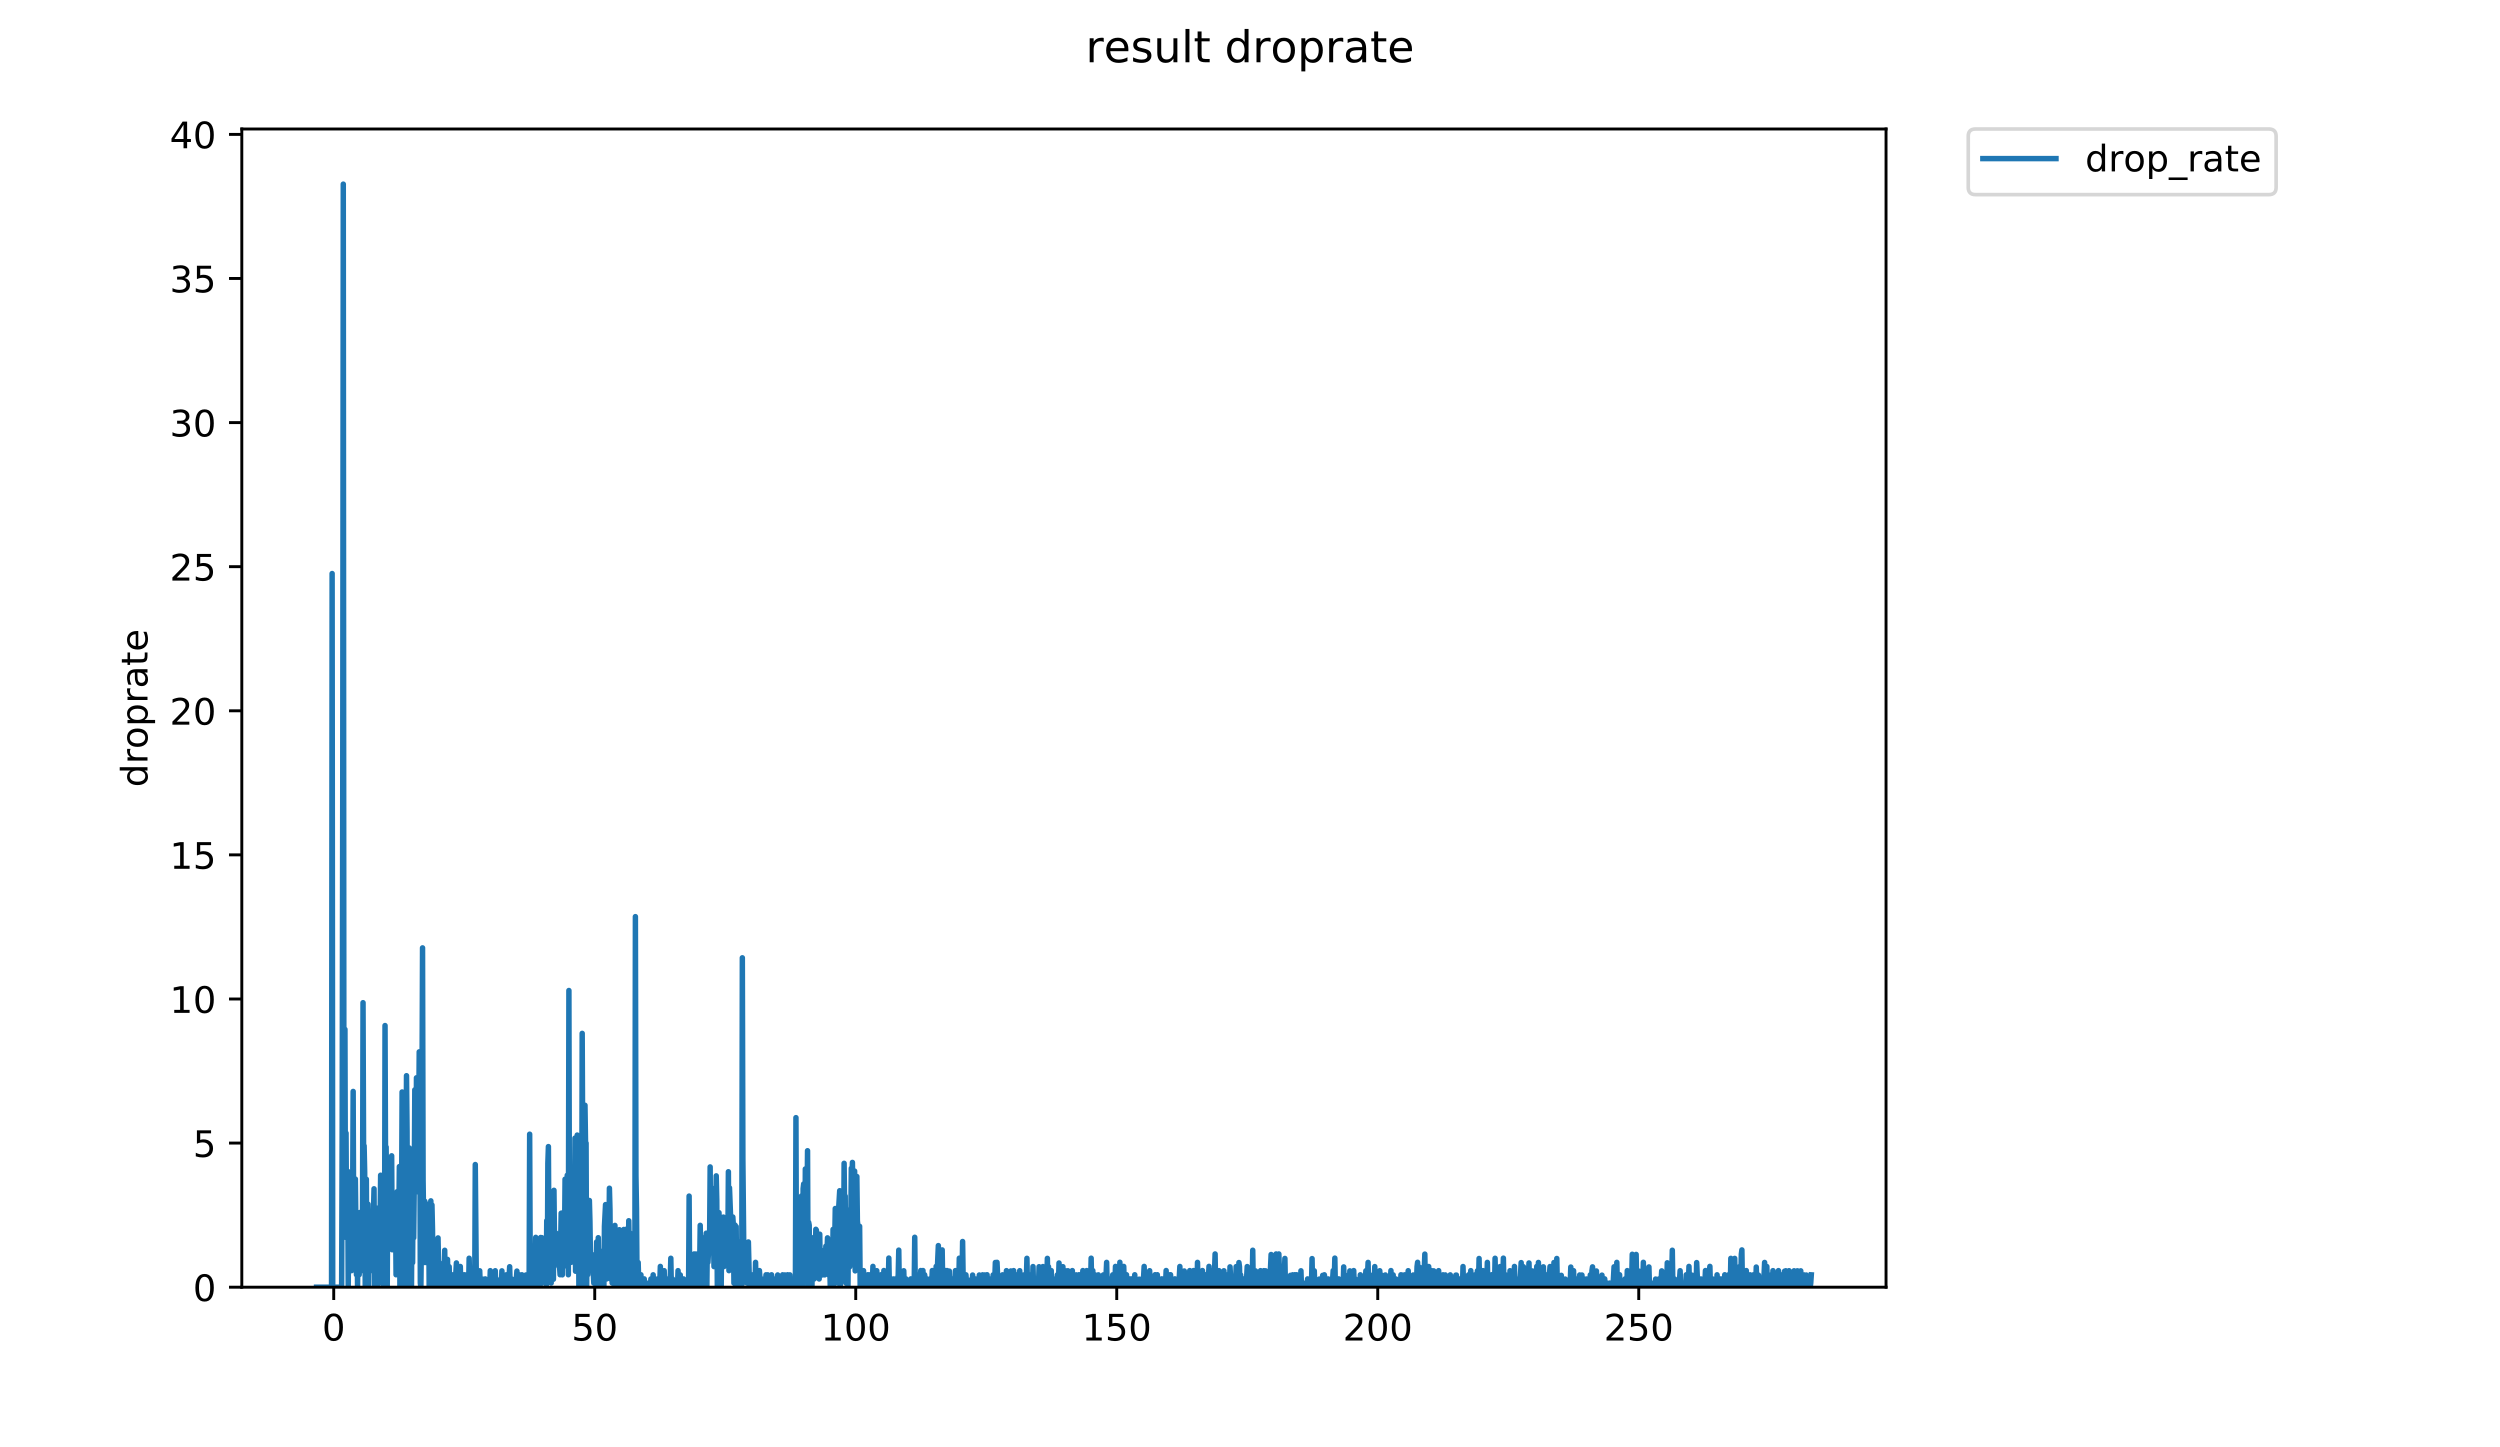 <?xml version="1.0" encoding="utf-8" standalone="no"?>
<!DOCTYPE svg PUBLIC "-//W3C//DTD SVG 1.1//EN"
  "http://www.w3.org/Graphics/SVG/1.1/DTD/svg11.dtd">
<!-- Created with matplotlib (https://matplotlib.org/) -->
<svg height="396pt" version="1.1" viewBox="0 0 684 396" width="684pt" xmlns="http://www.w3.org/2000/svg" xmlns:xlink="http://www.w3.org/1999/xlink">
 <defs>
  <style type="text/css">
*{stroke-linecap:butt;stroke-linejoin:round;}
  </style>
 </defs>
 <g id="figure_1">
  <g id="patch_1">
   <path d="M 0 396 
L 684 396 
L 684 0 
L 0 0 
z
" style="fill:#ffffff;"/>
  </g>
  <g id="axes_1">
   <g id="patch_2">
    <path d="M 66.159 352.174 
L 516.019 352.174 
L 516.019 35.293 
L 66.159 35.293 
z
" style="fill:#ffffff;"/>
   </g>
   <g id="matplotlib.axis_1">
    <g id="xtick_1">
     <g id="line2d_1">
      <defs>
       <path d="M 0 0 
L 0 3.5 
" id="mb863a43121" style="stroke:#000000;stroke-width:0.8;"/>
      </defs>
      <g>
       <use style="stroke:#000000;stroke-width:0.8;" x="91.308" xlink:href="#mb863a43121" y="352.174"/>
      </g>
     </g>
     <g id="text_1">
      <!-- 0 -->
      <defs>
       <path d="M 31.781 66.406 
Q 24.172 66.406 20.328 58.906 
Q 16.5 51.422 16.5 36.375 
Q 16.5 21.391 20.328 13.891 
Q 24.172 6.391 31.781 6.391 
Q 39.453 6.391 43.281 13.891 
Q 47.125 21.391 47.125 36.375 
Q 47.125 51.422 43.281 58.906 
Q 39.453 66.406 31.781 66.406 
z
M 31.781 74.219 
Q 44.047 74.219 50.516 64.516 
Q 56.984 54.828 56.984 36.375 
Q 56.984 17.969 50.516 8.266 
Q 44.047 -1.422 31.781 -1.422 
Q 19.531 -1.422 13.062 8.266 
Q 6.594 17.969 6.594 36.375 
Q 6.594 54.828 13.062 64.516 
Q 19.531 74.219 31.781 74.219 
z
" id="DejaVuSans-48"/>
      </defs>
      <g transform="translate(88.127 366.773)scale(0.1 -0.1)">
       <use xlink:href="#DejaVuSans-48"/>
      </g>
     </g>
    </g>
    <g id="xtick_2">
     <g id="line2d_2">
      <g>
       <use style="stroke:#000000;stroke-width:0.8;" x="162.719" xlink:href="#mb863a43121" y="352.174"/>
      </g>
     </g>
     <g id="text_2">
      <!-- 50 -->
      <defs>
       <path d="M 10.797 72.906 
L 49.516 72.906 
L 49.516 64.594 
L 19.828 64.594 
L 19.828 46.734 
Q 21.969 47.469 24.109 47.828 
Q 26.266 48.188 28.422 48.188 
Q 40.625 48.188 47.75 41.5 
Q 54.891 34.812 54.891 23.391 
Q 54.891 11.625 47.562 5.094 
Q 40.234 -1.422 26.906 -1.422 
Q 22.312 -1.422 17.547 -0.641 
Q 12.797 0.141 7.719 1.703 
L 7.719 11.625 
Q 12.109 9.234 16.797 8.062 
Q 21.484 6.891 26.703 6.891 
Q 35.156 6.891 40.078 11.328 
Q 45.016 15.766 45.016 23.391 
Q 45.016 31 40.078 35.438 
Q 35.156 39.891 26.703 39.891 
Q 22.75 39.891 18.812 39.016 
Q 14.891 38.141 10.797 36.281 
z
" id="DejaVuSans-53"/>
      </defs>
      <g transform="translate(156.356 366.773)scale(0.1 -0.1)">
       <use xlink:href="#DejaVuSans-53"/>
       <use x="63.623" xlink:href="#DejaVuSans-48"/>
      </g>
     </g>
    </g>
    <g id="xtick_3">
     <g id="line2d_3">
      <g>
       <use style="stroke:#000000;stroke-width:0.8;" x="234.129" xlink:href="#mb863a43121" y="352.174"/>
      </g>
     </g>
     <g id="text_3">
      <!-- 100 -->
      <defs>
       <path d="M 12.406 8.297 
L 28.516 8.297 
L 28.516 63.922 
L 10.984 60.406 
L 10.984 69.391 
L 28.422 72.906 
L 38.281 72.906 
L 38.281 8.297 
L 54.391 8.297 
L 54.391 0 
L 12.406 0 
z
" id="DejaVuSans-49"/>
      </defs>
      <g transform="translate(224.586 366.773)scale(0.1 -0.1)">
       <use xlink:href="#DejaVuSans-49"/>
       <use x="63.623" xlink:href="#DejaVuSans-48"/>
       <use x="127.246" xlink:href="#DejaVuSans-48"/>
      </g>
     </g>
    </g>
    <g id="xtick_4">
     <g id="line2d_4">
      <g>
       <use style="stroke:#000000;stroke-width:0.8;" x="305.54" xlink:href="#mb863a43121" y="352.174"/>
      </g>
     </g>
     <g id="text_4">
      <!-- 150 -->
      <g transform="translate(295.996 366.773)scale(0.1 -0.1)">
       <use xlink:href="#DejaVuSans-49"/>
       <use x="63.623" xlink:href="#DejaVuSans-53"/>
       <use x="127.246" xlink:href="#DejaVuSans-48"/>
      </g>
     </g>
    </g>
    <g id="xtick_5">
     <g id="line2d_5">
      <g>
       <use style="stroke:#000000;stroke-width:0.8;" x="376.951" xlink:href="#mb863a43121" y="352.174"/>
      </g>
     </g>
     <g id="text_5">
      <!-- 200 -->
      <defs>
       <path d="M 19.188 8.297 
L 53.609 8.297 
L 53.609 0 
L 7.328 0 
L 7.328 8.297 
Q 12.938 14.109 22.625 23.891 
Q 32.328 33.688 34.812 36.531 
Q 39.547 41.844 41.422 45.531 
Q 43.312 49.219 43.312 52.781 
Q 43.312 58.594 39.234 62.25 
Q 35.156 65.922 28.609 65.922 
Q 23.969 65.922 18.812 64.312 
Q 13.672 62.703 7.812 59.422 
L 7.812 69.391 
Q 13.766 71.781 18.938 73 
Q 24.125 74.219 28.422 74.219 
Q 39.75 74.219 46.484 68.547 
Q 53.219 62.891 53.219 53.422 
Q 53.219 48.922 51.531 44.891 
Q 49.859 40.875 45.406 35.406 
Q 44.188 33.984 37.641 27.219 
Q 31.109 20.453 19.188 8.297 
z
" id="DejaVuSans-50"/>
      </defs>
      <g transform="translate(367.407 366.773)scale(0.1 -0.1)">
       <use xlink:href="#DejaVuSans-50"/>
       <use x="63.623" xlink:href="#DejaVuSans-48"/>
       <use x="127.246" xlink:href="#DejaVuSans-48"/>
      </g>
     </g>
    </g>
    <g id="xtick_6">
     <g id="line2d_6">
      <g>
       <use style="stroke:#000000;stroke-width:0.8;" x="448.361" xlink:href="#mb863a43121" y="352.174"/>
      </g>
     </g>
     <g id="text_6">
      <!-- 250 -->
      <g transform="translate(438.817 366.773)scale(0.1 -0.1)">
       <use xlink:href="#DejaVuSans-50"/>
       <use x="63.623" xlink:href="#DejaVuSans-53"/>
       <use x="127.246" xlink:href="#DejaVuSans-48"/>
      </g>
     </g>
    </g>
   </g>
   <g id="matplotlib.axis_2">
    <g id="ytick_1">
     <g id="line2d_7">
      <defs>
       <path d="M 0 0 
L -3.5 0 
" id="mb6c62e581d" style="stroke:#000000;stroke-width:0.8;"/>
      </defs>
      <g>
       <use style="stroke:#000000;stroke-width:0.8;" x="66.159" xlink:href="#mb6c62e581d" y="352.174"/>
      </g>
     </g>
     <g id="text_7">
      <!-- 0 -->
      <g transform="translate(52.796 355.973)scale(0.1 -0.1)">
       <use xlink:href="#DejaVuSans-48"/>
      </g>
     </g>
    </g>
    <g id="ytick_2">
     <g id="line2d_8">
      <g>
       <use style="stroke:#000000;stroke-width:0.8;" x="66.159" xlink:href="#mb6c62e581d" y="312.748"/>
      </g>
     </g>
     <g id="text_8">
      <!-- 5 -->
      <g transform="translate(52.796 316.548)scale(0.1 -0.1)">
       <use xlink:href="#DejaVuSans-53"/>
      </g>
     </g>
    </g>
    <g id="ytick_3">
     <g id="line2d_9">
      <g>
       <use style="stroke:#000000;stroke-width:0.8;" x="66.159" xlink:href="#mb6c62e581d" y="273.323"/>
      </g>
     </g>
     <g id="text_9">
      <!-- 10 -->
      <g transform="translate(46.434 277.122)scale(0.1 -0.1)">
       <use xlink:href="#DejaVuSans-49"/>
       <use x="63.623" xlink:href="#DejaVuSans-48"/>
      </g>
     </g>
    </g>
    <g id="ytick_4">
     <g id="line2d_10">
      <g>
       <use style="stroke:#000000;stroke-width:0.8;" x="66.159" xlink:href="#mb6c62e581d" y="233.897"/>
      </g>
     </g>
     <g id="text_10">
      <!-- 15 -->
      <g transform="translate(46.434 237.696)scale(0.1 -0.1)">
       <use xlink:href="#DejaVuSans-49"/>
       <use x="63.623" xlink:href="#DejaVuSans-53"/>
      </g>
     </g>
    </g>
    <g id="ytick_5">
     <g id="line2d_11">
      <g>
       <use style="stroke:#000000;stroke-width:0.8;" x="66.159" xlink:href="#mb6c62e581d" y="194.471"/>
      </g>
     </g>
     <g id="text_11">
      <!-- 20 -->
      <g transform="translate(46.434 198.27)scale(0.1 -0.1)">
       <use xlink:href="#DejaVuSans-50"/>
       <use x="63.623" xlink:href="#DejaVuSans-48"/>
      </g>
     </g>
    </g>
    <g id="ytick_6">
     <g id="line2d_12">
      <g>
       <use style="stroke:#000000;stroke-width:0.8;" x="66.159" xlink:href="#mb6c62e581d" y="155.045"/>
      </g>
     </g>
     <g id="text_12">
      <!-- 25 -->
      <g transform="translate(46.434 158.845)scale(0.1 -0.1)">
       <use xlink:href="#DejaVuSans-50"/>
       <use x="63.623" xlink:href="#DejaVuSans-53"/>
      </g>
     </g>
    </g>
    <g id="ytick_7">
     <g id="line2d_13">
      <g>
       <use style="stroke:#000000;stroke-width:0.8;" x="66.159" xlink:href="#mb6c62e581d" y="115.62"/>
      </g>
     </g>
     <g id="text_13">
      <!-- 30 -->
      <defs>
       <path d="M 40.578 39.312 
Q 47.656 37.797 51.625 33 
Q 55.609 28.219 55.609 21.188 
Q 55.609 10.406 48.188 4.484 
Q 40.766 -1.422 27.094 -1.422 
Q 22.516 -1.422 17.656 -0.516 
Q 12.797 0.391 7.625 2.203 
L 7.625 11.719 
Q 11.719 9.328 16.594 8.109 
Q 21.484 6.891 26.812 6.891 
Q 36.078 6.891 40.938 10.547 
Q 45.797 14.203 45.797 21.188 
Q 45.797 27.641 41.281 31.266 
Q 36.766 34.906 28.719 34.906 
L 20.219 34.906 
L 20.219 43.016 
L 29.109 43.016 
Q 36.375 43.016 40.234 45.922 
Q 44.094 48.828 44.094 54.297 
Q 44.094 59.906 40.109 62.906 
Q 36.141 65.922 28.719 65.922 
Q 24.656 65.922 20.016 65.031 
Q 15.375 64.156 9.812 62.312 
L 9.812 71.094 
Q 15.438 72.656 20.344 73.438 
Q 25.25 74.219 29.594 74.219 
Q 40.828 74.219 47.359 69.109 
Q 53.906 64.016 53.906 55.328 
Q 53.906 49.266 50.438 45.094 
Q 46.969 40.922 40.578 39.312 
z
" id="DejaVuSans-51"/>
      </defs>
      <g transform="translate(46.434 119.419)scale(0.1 -0.1)">
       <use xlink:href="#DejaVuSans-51"/>
       <use x="63.623" xlink:href="#DejaVuSans-48"/>
      </g>
     </g>
    </g>
    <g id="ytick_8">
     <g id="line2d_14">
      <g>
       <use style="stroke:#000000;stroke-width:0.8;" x="66.159" xlink:href="#mb6c62e581d" y="76.194"/>
      </g>
     </g>
     <g id="text_14">
      <!-- 35 -->
      <g transform="translate(46.434 79.993)scale(0.1 -0.1)">
       <use xlink:href="#DejaVuSans-51"/>
       <use x="63.623" xlink:href="#DejaVuSans-53"/>
      </g>
     </g>
    </g>
    <g id="ytick_9">
     <g id="line2d_15">
      <g>
       <use style="stroke:#000000;stroke-width:0.8;" x="66.159" xlink:href="#mb6c62e581d" y="36.768"/>
      </g>
     </g>
     <g id="text_15">
      <!-- 40 -->
      <defs>
       <path d="M 37.797 64.312 
L 12.891 25.391 
L 37.797 25.391 
z
M 35.203 72.906 
L 47.609 72.906 
L 47.609 25.391 
L 58.016 25.391 
L 58.016 17.188 
L 47.609 17.188 
L 47.609 0 
L 37.797 0 
L 37.797 17.188 
L 4.891 17.188 
L 4.891 26.703 
z
" id="DejaVuSans-52"/>
      </defs>
      <g transform="translate(46.434 40.567)scale(0.1 -0.1)">
       <use xlink:href="#DejaVuSans-52"/>
       <use x="63.623" xlink:href="#DejaVuSans-48"/>
      </g>
     </g>
    </g>
    <g id="text_16">
     <!-- droprate -->
     <defs>
      <path d="M 45.406 46.391 
L 45.406 75.984 
L 54.391 75.984 
L 54.391 0 
L 45.406 0 
L 45.406 8.203 
Q 42.578 3.328 38.25 0.953 
Q 33.938 -1.422 27.875 -1.422 
Q 17.969 -1.422 11.734 6.484 
Q 5.516 14.406 5.516 27.297 
Q 5.516 40.188 11.734 48.094 
Q 17.969 56 27.875 56 
Q 33.938 56 38.25 53.625 
Q 42.578 51.266 45.406 46.391 
z
M 14.797 27.297 
Q 14.797 17.391 18.875 11.75 
Q 22.953 6.109 30.078 6.109 
Q 37.203 6.109 41.297 11.75 
Q 45.406 17.391 45.406 27.297 
Q 45.406 37.203 41.297 42.844 
Q 37.203 48.484 30.078 48.484 
Q 22.953 48.484 18.875 42.844 
Q 14.797 37.203 14.797 27.297 
z
" id="DejaVuSans-100"/>
      <path d="M 41.109 46.297 
Q 39.594 47.172 37.812 47.578 
Q 36.031 48 33.891 48 
Q 26.266 48 22.188 43.047 
Q 18.109 38.094 18.109 28.812 
L 18.109 0 
L 9.078 0 
L 9.078 54.688 
L 18.109 54.688 
L 18.109 46.188 
Q 20.953 51.172 25.484 53.578 
Q 30.031 56 36.531 56 
Q 37.453 56 38.578 55.875 
Q 39.703 55.766 41.062 55.516 
z
" id="DejaVuSans-114"/>
      <path d="M 30.609 48.391 
Q 23.391 48.391 19.188 42.75 
Q 14.984 37.109 14.984 27.297 
Q 14.984 17.484 19.156 11.844 
Q 23.344 6.203 30.609 6.203 
Q 37.797 6.203 41.984 11.859 
Q 46.188 17.531 46.188 27.297 
Q 46.188 37.016 41.984 42.703 
Q 37.797 48.391 30.609 48.391 
z
M 30.609 56 
Q 42.328 56 49.016 48.375 
Q 55.719 40.766 55.719 27.297 
Q 55.719 13.875 49.016 6.219 
Q 42.328 -1.422 30.609 -1.422 
Q 18.844 -1.422 12.172 6.219 
Q 5.516 13.875 5.516 27.297 
Q 5.516 40.766 12.172 48.375 
Q 18.844 56 30.609 56 
z
" id="DejaVuSans-111"/>
      <path d="M 18.109 8.203 
L 18.109 -20.797 
L 9.078 -20.797 
L 9.078 54.688 
L 18.109 54.688 
L 18.109 46.391 
Q 20.953 51.266 25.266 53.625 
Q 29.594 56 35.594 56 
Q 45.562 56 51.781 48.094 
Q 58.016 40.188 58.016 27.297 
Q 58.016 14.406 51.781 6.484 
Q 45.562 -1.422 35.594 -1.422 
Q 29.594 -1.422 25.266 0.953 
Q 20.953 3.328 18.109 8.203 
z
M 48.688 27.297 
Q 48.688 37.203 44.609 42.844 
Q 40.531 48.484 33.406 48.484 
Q 26.266 48.484 22.188 42.844 
Q 18.109 37.203 18.109 27.297 
Q 18.109 17.391 22.188 11.75 
Q 26.266 6.109 33.406 6.109 
Q 40.531 6.109 44.609 11.75 
Q 48.688 17.391 48.688 27.297 
z
" id="DejaVuSans-112"/>
      <path d="M 34.281 27.484 
Q 23.391 27.484 19.188 25 
Q 14.984 22.516 14.984 16.5 
Q 14.984 11.719 18.141 8.906 
Q 21.297 6.109 26.703 6.109 
Q 34.188 6.109 38.703 11.406 
Q 43.219 16.703 43.219 25.484 
L 43.219 27.484 
z
M 52.203 31.203 
L 52.203 0 
L 43.219 0 
L 43.219 8.297 
Q 40.141 3.328 35.547 0.953 
Q 30.953 -1.422 24.312 -1.422 
Q 15.922 -1.422 10.953 3.297 
Q 6 8.016 6 15.922 
Q 6 25.141 12.172 29.828 
Q 18.359 34.516 30.609 34.516 
L 43.219 34.516 
L 43.219 35.406 
Q 43.219 41.609 39.141 45 
Q 35.062 48.391 27.688 48.391 
Q 23 48.391 18.547 47.266 
Q 14.109 46.141 10.016 43.891 
L 10.016 52.203 
Q 14.938 54.109 19.578 55.047 
Q 24.219 56 28.609 56 
Q 40.484 56 46.344 49.844 
Q 52.203 43.703 52.203 31.203 
z
" id="DejaVuSans-97"/>
      <path d="M 18.312 70.219 
L 18.312 54.688 
L 36.812 54.688 
L 36.812 47.703 
L 18.312 47.703 
L 18.312 18.016 
Q 18.312 11.328 20.141 9.422 
Q 21.969 7.516 27.594 7.516 
L 36.812 7.516 
L 36.812 0 
L 27.594 0 
Q 17.188 0 13.234 3.875 
Q 9.281 7.766 9.281 18.016 
L 9.281 47.703 
L 2.688 47.703 
L 2.688 54.688 
L 9.281 54.688 
L 9.281 70.219 
z
" id="DejaVuSans-116"/>
      <path d="M 56.203 29.594 
L 56.203 25.203 
L 14.891 25.203 
Q 15.484 15.922 20.484 11.062 
Q 25.484 6.203 34.422 6.203 
Q 39.594 6.203 44.453 7.469 
Q 49.312 8.734 54.109 11.281 
L 54.109 2.781 
Q 49.266 0.734 44.188 -0.344 
Q 39.109 -1.422 33.891 -1.422 
Q 20.797 -1.422 13.156 6.188 
Q 5.516 13.812 5.516 26.812 
Q 5.516 40.234 12.766 48.109 
Q 20.016 56 32.328 56 
Q 43.359 56 49.781 48.891 
Q 56.203 41.797 56.203 29.594 
z
M 47.219 32.234 
Q 47.125 39.594 43.094 43.984 
Q 39.062 48.391 32.422 48.391 
Q 24.906 48.391 20.391 44.141 
Q 15.875 39.891 15.188 32.172 
z
" id="DejaVuSans-101"/>
     </defs>
     <g transform="translate(40.354 215.352)rotate(-90)scale(0.1 -0.1)">
      <use xlink:href="#DejaVuSans-100"/>
      <use x="63.477" xlink:href="#DejaVuSans-114"/>
      <use x="104.559" xlink:href="#DejaVuSans-111"/>
      <use x="165.74" xlink:href="#DejaVuSans-112"/>
      <use x="229.217" xlink:href="#DejaVuSans-114"/>
      <use x="270.33" xlink:href="#DejaVuSans-97"/>
      <use x="331.609" xlink:href="#DejaVuSans-116"/>
      <use x="370.818" xlink:href="#DejaVuSans-101"/>
     </g>
    </g>
   </g>
   <g id="line2d_16">
    <path clip-path="url(#p2588b47e9d)" d="M 86.607 352.174 
L 90.711 352.174 
L 90.869 156.923 
L 91.027 352.174 
L 93.471 352.174 
L 93.622 308.243 
L 93.772 216.223 
L 93.922 50.383 
L 94.075 289.629 
L 94.225 313.655 
L 94.375 281.629 
L 94.525 338.52 
L 94.675 310.014 
L 94.824 337.382 
L 94.974 337.382 
L 95.125 320.452 
L 95.275 352.174 
L 95.425 331.664 
L 95.575 341.963 
L 95.725 324.906 
L 96.176 347.649 
L 96.326 329.418 
L 96.476 329.581 
L 96.625 298.619 
L 96.775 338.52 
L 96.926 329.483 
L 97.076 344.232 
L 97.226 322.591 
L 97.525 348.761 
L 97.675 331.723 
L 97.825 352.174 
L 97.975 332.803 
L 98.125 335.107 
L 98.274 348.756 
L 98.425 331.752 
L 98.725 345.347 
L 98.874 331.693 
L 99.024 347.623 
L 99.175 338.579 
L 99.325 274.338 
L 99.474 314.572 
L 99.624 313.488 
L 99.776 320.768 
L 99.929 352.174 
L 100.08 325.023 
L 100.229 322.633 
L 100.381 352.174 
L 100.681 329.45 
L 100.831 352.174 
L 100.981 331.723 
L 101.131 344.209 
L 101.281 337.404 
L 101.431 347.629 
L 101.581 335.131 
L 101.731 347.616 
L 101.881 337.404 
L 102.031 337.361 
L 102.333 325.255 
L 102.485 352.174 
L 102.638 330.954 
L 102.789 347.668 
L 102.939 331.693 
L 103.089 330.555 
L 103.238 352.174 
L 103.388 330.555 
L 103.542 336.604 
L 103.692 351.038 
L 103.842 335.107 
L 103.991 333.995 
L 104.142 321.541 
L 104.292 348.766 
L 104.442 329.45 
L 104.592 333.969 
L 104.741 349.895 
L 104.892 352.174 
L 105.193 352.174 
L 105.343 280.594 
L 105.493 320.452 
L 105.645 313.82 
L 105.946 352.174 
L 106.096 321.585 
L 106.402 340.942 
L 106.552 339.712 
L 106.702 324.906 
L 107.005 336.449 
L 107.156 316.23 
L 107.306 341.934 
L 107.458 340.958 
L 107.608 338.54 
L 107.76 340.926 
L 108.213 331.752 
L 108.363 348.771 
L 108.663 326.042 
L 108.813 346.493 
L 108.963 347.629 
L 109.263 319.177 
L 109.414 352.174 
L 109.715 319.367 
L 109.865 329.548 
L 110.015 298.773 
L 110.165 305.523 
L 110.315 352.174 
L 110.465 320.315 
L 110.616 335.131 
L 110.917 322.676 
L 111.067 326.042 
L 111.217 294.312 
L 111.369 309.43 
L 111.521 352.174 
L 111.671 329.516 
L 111.974 314.092 
L 112.277 342.051 
L 112.428 329.581 
L 112.579 352.174 
L 112.73 328.552 
L 112.883 345.463 
L 113.034 322.928 
L 113.185 338.657 
L 113.338 324.133 
L 113.489 298.182 
L 113.641 325.293 
L 113.793 319.6 
L 113.945 294.889 
L 114.096 307.99 
L 114.247 308.117 
L 114.397 326.117 
L 114.699 287.783 
L 114.85 298.027 
L 115.002 351.049 
L 115.153 352.174 
L 115.304 338.599 
L 115.607 259.342 
L 115.759 322.886 
L 116.061 345.415 
L 116.213 328.653 
L 116.365 330.923 
L 116.517 345.415 
L 116.82 336.404 
L 116.971 342.036 
L 117.272 329.45 
L 117.422 352.174 
L 117.573 329.483 
L 117.724 342.051 
L 117.876 328.552 
L 118.029 336.493 
L 118.182 329.677 
L 118.333 336.404 
L 118.486 352.174 
L 118.788 347.655 
L 119.09 351.044 
L 119.243 352.174 
L 119.544 346.526 
L 119.696 347.662 
L 119.848 338.695 
L 120.005 346.766 
L 120.156 348.785 
L 120.307 346.55 
L 120.458 352.174 
L 120.763 352.174 
L 120.914 348.795 
L 121.066 352.174 
L 121.37 345.473 
L 121.52 349.915 
L 121.672 342.079 
L 121.824 352.174 
L 121.978 352.174 
L 122.438 344.571 
L 122.59 352.174 
L 122.743 352.174 
L 122.895 346.566 
L 123.046 352.174 
L 123.197 352.174 
L 123.499 349.912 
L 123.65 352.174 
L 123.801 348.795 
L 123.953 352.174 
L 124.104 352.174 
L 124.413 348.833 
L 124.565 351.051 
L 124.878 345.539 
L 125.03 352.174 
L 125.183 351.056 
L 125.334 347.675 
L 125.486 347.681 
L 125.638 352.174 
L 125.939 346.51 
L 126.09 352.174 
L 126.391 352.174 
L 126.541 349.908 
L 126.692 352.174 
L 126.845 352.174 
L 126.995 348.775 
L 127.146 352.174 
L 127.297 352.174 
L 127.45 348.819 
L 127.602 352.174 
L 127.755 348.824 
L 127.906 352.174 
L 128.207 352.174 
L 128.359 344.255 
L 128.509 351.046 
L 128.66 352.174 
L 128.811 351.053 
L 128.963 352.174 
L 129.116 352.174 
L 129.27 348.866 
L 129.422 349.937 
L 129.575 352.174 
L 129.883 352.174 
L 130.036 318.62 
L 130.338 352.174 
L 130.793 352.174 
L 130.944 351.053 
L 131.097 352.174 
L 131.249 347.688 
L 131.402 352.174 
L 132.01 352.174 
L 132.166 349.978 
L 132.317 352.174 
L 132.625 352.174 
L 132.775 349.912 
L 132.926 352.174 
L 133.385 352.174 
L 133.536 351.051 
L 133.687 352.174 
L 133.989 352.174 
L 134.14 347.655 
L 134.293 352.174 
L 134.444 352.174 
L 134.595 348.78 
L 134.745 352.174 
L 135.198 352.174 
L 135.348 351.04 
L 135.5 347.675 
L 135.651 352.174 
L 135.802 352.174 
L 135.954 351.049 
L 136.106 352.174 
L 136.258 352.174 
L 136.408 351.043 
L 136.559 351.043 
L 136.709 352.174 
L 136.86 352.174 
L 137.012 349.924 
L 137.164 352.174 
L 137.317 347.707 
L 137.468 352.174 
L 137.772 352.174 
L 137.923 351.049 
L 138.074 352.174 
L 138.225 352.174 
L 138.377 351.054 
L 138.529 348.79 
L 138.68 352.174 
L 139.138 352.174 
L 139.442 346.574 
L 139.594 352.174 
L 139.898 352.174 
L 140.052 349.956 
L 140.204 352.174 
L 140.509 352.174 
L 140.663 351.068 
L 140.815 352.174 
L 141.118 352.174 
L 141.424 347.769 
L 141.575 352.174 
L 142.032 352.174 
L 142.184 348.795 
L 142.335 352.174 
L 142.642 352.174 
L 142.792 348.78 
L 142.944 352.174 
L 143.094 352.174 
L 143.245 351.044 
L 143.397 352.174 
L 143.7 352.174 
L 143.853 348.852 
L 144.006 348.819 
L 144.16 352.174 
L 144.764 352.174 
L 144.914 310.316 
L 145.066 346.55 
L 145.217 352.174 
L 145.519 340.861 
L 145.67 352.174 
L 145.82 344.209 
L 145.971 352.174 
L 146.123 344.323 
L 146.273 352.174 
L 146.423 347.636 
L 146.573 338.54 
L 146.724 351.041 
L 147.025 341.978 
L 147.326 352.174 
L 147.633 343.277 
L 147.783 352.174 
L 147.934 338.579 
L 148.086 351.048 
L 148.236 338.618 
L 148.537 348.775 
L 148.689 344.311 
L 148.839 349.905 
L 148.989 341.963 
L 149.14 347.649 
L 149.29 345.367 
L 149.44 352.174 
L 149.59 333.969 
L 149.741 351.046 
L 149.892 318.235 
L 150.043 313.71 
L 150.194 342.007 
L 150.345 343.124 
L 150.495 341.978 
L 150.797 351.041 
L 150.947 346.51 
L 151.099 349.928 
L 151.253 333.294 
L 151.41 350.002 
L 151.564 325.669 
L 151.717 339.906 
L 151.868 338.599 
L 152.018 343.124 
L 152.168 337.425 
L 152.32 342.079 
L 152.475 343.339 
L 152.631 345.621 
L 152.787 342.304 
L 152.937 346.526 
L 153.089 346.55 
L 153.239 348.771 
L 153.541 331.927 
L 153.693 333.025 
L 153.844 348.795 
L 153.995 331.811 
L 154.146 346.542 
L 154.297 337.53 
L 154.448 339.712 
L 154.598 322.633 
L 154.899 343.098 
L 155.199 321.541 
L 155.499 348.775 
L 155.652 271.004 
L 155.802 338.599 
L 155.954 344.266 
L 156.105 334.125 
L 156.255 345.377 
L 156.558 327.357 
L 156.859 343.111 
L 157.162 332.013 
L 157.313 311.389 
L 157.47 347.806 
L 157.926 310.555 
L 158.076 329.483 
L 158.226 316.952 
L 158.38 352.174 
L 158.532 327.498 
L 158.683 325.062 
L 158.834 324.984 
L 158.985 352.174 
L 159.136 352.174 
L 159.288 282.731 
L 159.443 317.031 
L 159.595 307.372 
L 159.747 337.593 
L 159.898 338.637 
L 160.049 302.397 
L 160.2 312.635 
L 160.351 312.748 
L 160.502 352.174 
L 160.652 336.29 
L 160.802 348.766 
L 160.952 339.658 
L 161.102 345.347 
L 161.253 328.451 
L 161.404 334.073 
L 161.555 344.311 
L 161.706 346.51 
L 161.856 346.51 
L 162.006 347.629 
L 162.159 345.444 
L 162.466 351.065 
L 162.62 343.302 
L 162.78 344.695 
L 162.934 344.465 
L 163.085 352.174 
L 163.237 339.783 
L 163.387 348.775 
L 163.689 338.637 
L 163.841 352.174 
L 163.995 342.165 
L 164.147 343.214 
L 164.3 346.582 
L 164.452 343.239 
L 164.604 351.051 
L 164.758 346.629 
L 164.912 348.856 
L 165.071 347.865 
L 165.222 352.174 
L 165.376 335.492 
L 165.677 329.581 
L 165.979 349.912 
L 166.129 347.642 
L 166.28 348.78 
L 166.433 339.854 
L 166.584 339.819 
L 166.735 325.101 
L 166.888 330.923 
L 167.038 349.905 
L 167.188 343.085 
L 167.338 344.209 
L 167.488 351.036 
L 167.639 340.926 
L 167.791 338.695 
L 167.943 339.801 
L 168.093 352.174 
L 168.245 335.277 
L 168.396 352.174 
L 168.7 346.55 
L 168.851 347.655 
L 169.002 352.174 
L 169.155 339.854 
L 169.306 352.174 
L 169.458 336.449 
L 169.61 337.634 
L 169.763 352.174 
L 169.914 343.163 
L 170.066 349.921 
L 170.219 346.606 
L 170.37 352.174 
L 170.521 346.558 
L 170.673 336.381 
L 170.826 349.956 
L 171.129 343.175 
L 171.28 352.174 
L 171.43 336.29 
L 171.88 352.174 
L 172.03 333.995 
L 172.181 344.255 
L 172.331 345.357 
L 172.481 337.425 
L 172.783 349.924 
L 173.084 343.111 
L 173.387 352.174 
L 173.692 352.174 
L 173.844 250.794 
L 173.995 321.673 
L 174.146 330.71 
L 174.301 352.174 
L 174.452 352.174 
L 174.604 345.415 
L 174.755 351.044 
L 174.905 352.174 
L 175.055 352.174 
L 175.206 351.044 
L 175.356 348.775 
L 175.507 352.174 
L 175.658 352.174 
L 175.808 351.043 
L 175.959 352.174 
L 176.112 352.174 
L 176.262 349.908 
L 176.415 352.174 
L 176.722 352.174 
L 176.872 351.041 
L 177.026 352.174 
L 177.484 352.174 
L 177.635 351.053 
L 177.787 352.174 
L 177.938 352.174 
L 178.089 349.924 
L 178.244 352.174 
L 178.399 352.174 
L 178.553 351.071 
L 178.704 348.79 
L 178.856 352.174 
L 179.158 352.174 
L 179.312 351.064 
L 179.462 352.174 
L 179.764 352.174 
L 179.915 349.915 
L 180.065 352.174 
L 180.365 352.174 
L 180.517 351.044 
L 180.667 346.493 
L 180.818 352.174 
L 180.969 351.046 
L 181.12 352.174 
L 181.422 352.174 
L 181.724 347.662 
L 181.875 352.174 
L 182.176 352.174 
L 182.326 349.902 
L 182.477 352.174 
L 182.78 352.174 
L 182.931 351.044 
L 183.082 352.174 
L 183.233 352.174 
L 183.384 349.915 
L 183.534 344.266 
L 183.685 352.174 
L 183.836 352.174 
L 183.987 349.912 
L 184.137 352.174 
L 184.446 352.174 
L 184.603 351.082 
L 184.754 352.174 
L 184.905 351.043 
L 185.056 352.174 
L 185.359 352.174 
L 185.511 347.649 
L 185.814 352.174 
L 185.966 352.174 
L 186.118 348.814 
L 186.269 352.174 
L 186.878 352.174 
L 187.029 349.918 
L 187.332 352.174 
L 187.483 352.174 
L 187.634 351.046 
L 187.786 352.174 
L 188.393 352.174 
L 188.543 327.25 
L 188.694 352.174 
L 188.845 352.174 
L 188.996 347.655 
L 189.149 346.598 
L 189.304 352.174 
L 189.459 346.652 
L 189.613 352.174 
L 189.914 343.085 
L 190.064 352.174 
L 190.214 343.098 
L 190.365 352.174 
L 190.516 352.174 
L 190.667 343.111 
L 190.818 351.044 
L 190.971 351.06 
L 191.121 348.775 
L 191.275 351.065 
L 191.427 346.55 
L 191.578 335.253 
L 191.878 352.174 
L 192.029 342.007 
L 192.181 347.7 
L 192.335 341.084 
L 192.486 352.174 
L 192.638 338.714 
L 192.788 338.579 
L 192.939 343.111 
L 193.239 337.404 
L 193.391 352.174 
L 193.542 338.657 
L 193.692 345.367 
L 193.995 339.712 
L 194.146 338.618 
L 194.297 319.272 
L 194.448 342.007 
L 194.748 326.042 
L 195.05 340.877 
L 195.201 337.488 
L 195.352 346.534 
L 195.503 325.101 
L 195.656 326.522 
L 195.807 334.151 
L 195.958 321.717 
L 196.109 328.417 
L 196.261 352.174 
L 196.411 336.336 
L 196.563 340.926 
L 196.713 331.782 
L 197.017 339.906 
L 197.168 338.637 
L 197.321 352.174 
L 197.472 335.277 
L 197.623 344.255 
L 197.774 343.15 
L 197.925 332.997 
L 198.076 346.534 
L 198.227 335.229 
L 198.379 344.311 
L 198.53 336.404 
L 198.683 337.634 
L 198.985 332.97 
L 199.136 340.877 
L 199.287 320.588 
L 199.438 347.649 
L 199.588 324.984 
L 199.891 332.914 
L 200.044 341.084 
L 200.198 336.648 
L 200.348 344.244 
L 200.499 332.97 
L 200.65 335.229 
L 200.804 351.06 
L 200.955 336.449 
L 201.106 335.18 
L 201.258 352.174 
L 201.412 335.585 
L 201.564 352.174 
L 201.714 339.712 
L 201.865 352.174 
L 202.016 339.748 
L 202.627 352.174 
L 202.944 352.174 
L 203.103 262.058 
L 203.252 317.204 
L 203.552 347.623 
L 203.703 343.098 
L 203.853 343.085 
L 204.003 344.221 
L 204.155 342.065 
L 204.305 351.041 
L 204.456 348.771 
L 204.606 351.041 
L 204.758 339.801 
L 205.058 352.174 
L 205.211 352.174 
L 205.362 351.044 
L 205.514 352.174 
L 205.666 352.174 
L 205.968 348.785 
L 206.119 352.174 
L 206.571 352.174 
L 206.721 345.377 
L 206.874 352.174 
L 207.175 352.174 
L 207.326 348.775 
L 207.476 352.174 
L 207.627 352.174 
L 207.777 347.636 
L 208.078 352.174 
L 208.231 352.174 
L 208.382 349.915 
L 208.533 352.174 
L 208.836 352.174 
L 208.986 351.041 
L 209.137 352.174 
L 209.287 352.174 
L 209.59 348.785 
L 209.741 352.174 
L 209.892 352.174 
L 210.043 348.79 
L 210.193 352.174 
L 210.344 352.174 
L 210.495 351.041 
L 210.645 351.041 
L 210.797 352.174 
L 210.947 352.174 
L 211.098 348.785 
L 211.249 352.174 
L 211.401 352.174 
L 211.556 349.969 
L 211.706 352.174 
L 212.011 352.174 
L 212.163 349.924 
L 212.317 352.174 
L 212.468 352.174 
L 212.775 348.824 
L 212.926 352.174 
L 213.531 352.174 
L 213.681 351.04 
L 213.831 352.174 
L 213.982 352.174 
L 214.133 348.785 
L 214.283 352.174 
L 214.586 352.174 
L 214.74 348.824 
L 214.891 352.174 
L 215.192 352.174 
L 215.343 351.041 
L 215.493 348.775 
L 215.645 352.174 
L 215.949 352.174 
L 216.101 348.8 
L 216.251 352.174 
L 216.557 349.965 
L 216.708 352.174 
L 217.01 352.174 
L 217.162 351.048 
L 217.313 352.174 
L 217.619 352.174 
L 217.77 305.791 
L 217.921 352.174 
L 218.224 346.51 
L 218.378 344.4 
L 218.529 348.809 
L 218.68 341.992 
L 218.83 352.174 
L 218.981 331.782 
L 219.131 352.174 
L 219.281 327.214 
L 219.583 352.174 
L 219.735 325.216 
L 219.885 323.932 
L 220.036 341.963 
L 220.186 346.518 
L 220.339 319.831 
L 220.491 342.065 
L 220.792 330.649 
L 220.943 314.841 
L 221.094 352.174 
L 221.248 334.43 
L 221.398 335.205 
L 221.549 352.174 
L 221.699 338.579 
L 221.85 345.367 
L 222 338.599 
L 222.151 352.174 
L 222.302 340.861 
L 222.452 344.244 
L 222.603 344.266 
L 222.754 349.918 
L 222.908 342.122 
L 223.06 343.277 
L 223.211 336.336 
L 223.364 336.56 
L 223.517 342.151 
L 223.669 337.551 
L 223.823 346.645 
L 223.976 344.378 
L 224.127 349.924 
L 224.28 337.675 
L 224.432 348.795 
L 224.583 343.175 
L 224.735 343.188 
L 224.886 348.795 
L 225.039 348.824 
L 225.344 342.151 
L 225.497 342.136 
L 225.648 348.804 
L 225.798 346.485 
L 225.95 340.958 
L 226.103 346.582 
L 226.407 338.676 
L 226.709 348.78 
L 226.861 340.926 
L 227.165 352.174 
L 227.316 343.15 
L 227.622 347.7 
L 227.774 352.174 
L 227.925 336.359 
L 228.076 352.174 
L 228.226 339.694 
L 228.378 339.819 
L 228.529 330.649 
L 228.68 339.765 
L 228.831 335.229 
L 228.982 336.359 
L 229.132 336.313 
L 229.285 351.057 
L 229.437 330.863 
L 229.742 325.78 
L 229.893 352.174 
L 230.044 337.446 
L 230.194 346.534 
L 230.345 338.599 
L 230.496 340.829 
L 230.646 346.51 
L 230.797 345.406 
L 230.948 318.284 
L 231.098 331.752 
L 231.249 327.25 
L 231.399 351.041 
L 231.549 336.268 
L 231.701 335.326 
L 231.855 331.073 
L 232.006 352.174 
L 232.158 334.228 
L 232.311 334.355 
L 232.465 346.606 
L 232.617 334.253 
L 232.769 335.397 
L 232.921 319.647 
L 233.071 322.676 
L 233.221 318.039 
L 233.372 327.214 
L 233.523 325.023 
L 233.673 338.56 
L 233.823 320.407 
L 233.976 347.713 
L 234.278 322.76 
L 234.43 321.89 
L 234.58 334.047 
L 234.734 335.492 
L 234.885 344.278 
L 235.039 336.582 
L 235.191 335.515 
L 235.347 352.174 
L 235.96 352.174 
L 236.261 347.649 
L 236.413 352.174 
L 236.717 352.174 
L 236.871 349.969 
L 237.024 352.174 
L 237.327 352.174 
L 237.477 348.766 
L 237.626 352.174 
L 237.928 352.174 
L 238.078 348.771 
L 238.23 352.174 
L 238.532 352.174 
L 238.682 351.036 
L 238.831 346.485 
L 238.981 352.174 
L 239.131 352.174 
L 239.281 349.895 
L 239.431 352.174 
L 239.731 352.174 
L 239.882 347.662 
L 240.033 352.174 
L 240.333 352.174 
L 240.483 349.899 
L 240.633 352.174 
L 240.932 352.174 
L 241.082 348.766 
L 241.233 352.174 
L 241.533 352.174 
L 241.683 351.038 
L 241.833 347.616 
L 241.982 352.174 
L 242.132 352.174 
L 242.282 349.899 
L 242.431 352.174 
L 242.734 352.174 
L 242.885 348.79 
L 243.035 351.04 
L 243.184 344.209 
L 243.334 352.174 
L 243.634 352.174 
L 243.935 349.921 
L 244.087 352.174 
L 244.391 352.174 
L 244.542 349.921 
L 244.694 352.174 
L 244.997 352.174 
L 245.147 349.902 
L 245.296 352.174 
L 245.448 352.174 
L 245.751 348.809 
L 245.902 342.036 
L 246.052 352.174 
L 246.503 352.174 
L 246.653 349.902 
L 246.803 352.174 
L 247.114 352.174 
L 247.266 347.681 
L 247.416 352.174 
L 247.715 352.174 
L 247.865 349.895 
L 248.015 352.174 
L 248.617 352.174 
L 248.767 351.04 
L 248.918 352.174 
L 249.068 352.174 
L 249.218 349.899 
L 249.368 352.174 
L 249.82 352.174 
L 249.97 351.021 
L 250.12 352.174 
L 250.27 338.52 
L 250.42 352.174 
L 250.719 352.174 
L 250.87 349.902 
L 251.17 352.174 
L 251.32 351.04 
L 251.471 348.775 
L 251.621 352.174 
L 251.772 351.043 
L 251.922 347.623 
L 252.071 352.174 
L 252.371 352.174 
L 252.521 347.623 
L 252.673 352.174 
L 252.825 352.174 
L 252.975 348.771 
L 253.124 349.895 
L 253.274 352.174 
L 253.424 352.174 
L 253.574 349.895 
L 253.724 352.174 
L 253.873 352.174 
L 254.024 351.044 
L 254.174 352.174 
L 254.324 352.174 
L 254.474 349.902 
L 254.624 352.174 
L 254.774 352.174 
L 254.923 351.036 
L 255.073 347.623 
L 255.223 352.174 
L 255.377 352.174 
L 255.53 347.707 
L 255.68 352.174 
L 255.831 352.174 
L 255.981 351.04 
L 256.131 346.485 
L 256.281 352.174 
L 256.58 344.209 
L 256.73 340.796 
L 256.881 352.174 
L 257.032 352.174 
L 257.183 348.785 
L 257.333 352.174 
L 257.632 352.174 
L 257.783 341.978 
L 257.933 352.174 
L 258.082 352.174 
L 258.232 348.761 
L 258.384 352.174 
L 258.533 352.174 
L 258.684 347.623 
L 258.833 352.174 
L 258.983 352.174 
L 259.133 347.629 
L 259.285 352.174 
L 259.435 348.775 
L 259.585 351.036 
L 259.741 347.775 
L 259.892 352.174 
L 260.043 351.046 
L 260.194 351.041 
L 260.346 352.174 
L 260.497 349.912 
L 260.648 352.174 
L 260.798 352.174 
L 260.95 349.921 
L 261.102 352.174 
L 261.256 352.174 
L 261.407 347.636 
L 261.558 352.174 
L 261.709 352.174 
L 261.861 351.051 
L 262.012 352.174 
L 262.162 352.174 
L 262.313 351.044 
L 262.464 344.244 
L 262.614 352.174 
L 262.765 352.174 
L 263.067 349.905 
L 263.218 349.915 
L 263.368 339.676 
L 263.52 349.928 
L 263.671 352.174 
L 263.821 349.908 
L 263.972 352.174 
L 264.123 352.174 
L 264.274 348.79 
L 264.579 352.174 
L 265.189 352.174 
L 265.341 351.048 
L 265.491 352.174 
L 265.799 350.002 
L 265.953 352.174 
L 266.107 348.852 
L 266.259 352.174 
L 266.567 352.174 
L 266.722 349.987 
L 266.874 349.918 
L 267.025 352.174 
L 267.332 352.174 
L 267.482 349.915 
L 267.633 352.174 
L 267.787 352.174 
L 267.94 348.838 
L 268.092 352.174 
L 268.394 352.174 
L 268.546 349.931 
L 268.699 352.174 
L 268.85 348.79 
L 269.001 352.174 
L 269.152 352.174 
L 269.456 348.819 
L 269.607 352.174 
L 269.909 352.174 
L 270.059 348.771 
L 270.209 352.174 
L 270.36 352.174 
L 270.661 349.902 
L 270.812 352.174 
L 270.962 352.174 
L 271.113 351.041 
L 271.269 352.174 
L 271.421 352.174 
L 271.572 351.048 
L 271.724 348.819 
L 271.876 352.174 
L 272.027 352.174 
L 272.177 349.908 
L 272.329 345.415 
L 272.484 352.174 
L 272.635 349.921 
L 272.785 345.377 
L 273.088 352.174 
L 273.239 349.915 
L 273.392 352.174 
L 273.696 352.174 
L 273.849 349.94 
L 274.004 352.174 
L 274.154 351.046 
L 274.306 348.79 
L 274.457 352.174 
L 274.607 352.174 
L 274.758 351.041 
L 274.908 352.174 
L 275.061 352.174 
L 275.213 351.048 
L 275.363 347.649 
L 275.515 352.174 
L 275.817 352.174 
L 275.97 351.057 
L 276.123 352.174 
L 276.428 352.174 
L 276.582 347.732 
L 276.732 352.174 
L 277.185 352.174 
L 277.335 347.642 
L 277.486 352.174 
L 277.638 349.934 
L 277.788 352.174 
L 278.092 352.174 
L 278.243 348.795 
L 278.394 352.174 
L 278.696 352.174 
L 278.998 347.662 
L 279.15 352.174 
L 279.905 352.174 
L 280.058 348.838 
L 280.209 352.174 
L 280.662 352.174 
L 280.814 349.924 
L 280.965 344.278 
L 281.116 352.174 
L 281.269 352.174 
L 281.42 351.049 
L 281.57 351.041 
L 281.722 352.174 
L 281.873 352.174 
L 282.024 348.795 
L 282.175 352.174 
L 282.477 352.174 
L 282.628 346.534 
L 282.779 352.174 
L 283.082 352.174 
L 283.232 349.912 
L 283.384 349.918 
L 283.534 352.174 
L 283.685 349.915 
L 283.836 349.912 
L 283.989 352.174 
L 284.142 351.054 
L 284.294 346.574 
L 284.444 352.174 
L 284.595 352.174 
L 284.745 351.04 
L 284.894 352.174 
L 285.045 352.174 
L 285.195 351.041 
L 285.346 346.534 
L 285.497 352.174 
L 285.65 352.174 
L 285.803 349.944 
L 285.955 352.174 
L 286.105 352.174 
L 286.409 349.95 
L 286.561 344.289 
L 286.712 352.174 
L 286.864 346.558 
L 287.014 352.174 
L 287.469 352.174 
L 287.62 347.636 
L 287.771 352.174 
L 288.077 352.174 
L 288.23 349.931 
L 288.38 352.174 
L 288.682 352.174 
L 288.835 351.054 
L 288.986 352.174 
L 289.137 352.174 
L 289.289 348.804 
L 289.441 352.174 
L 289.593 351.053 
L 289.748 345.557 
L 289.9 352.174 
L 290.051 352.174 
L 290.201 347.636 
L 290.352 352.174 
L 290.505 352.174 
L 290.656 351.044 
L 290.808 346.566 
L 290.958 352.174 
L 291.111 352.174 
L 291.263 348.804 
L 291.415 352.174 
L 291.569 352.174 
L 291.722 347.707 
L 291.873 352.174 
L 292.026 352.174 
L 292.177 347.681 
L 292.33 352.174 
L 292.787 352.174 
L 292.937 349.912 
L 293.088 352.174 
L 293.238 352.174 
L 293.389 347.636 
L 293.539 352.174 
L 294.306 352.174 
L 294.457 348.8 
L 294.608 352.174 
L 294.911 352.174 
L 295.067 351.077 
L 295.217 348.771 
L 295.368 352.174 
L 295.518 352.174 
L 295.668 349.905 
L 295.819 352.174 
L 295.969 352.174 
L 296.269 347.629 
L 296.419 352.174 
L 296.572 352.174 
L 296.722 349.915 
L 296.873 352.174 
L 297.174 352.174 
L 297.325 347.636 
L 297.475 352.174 
L 297.625 352.174 
L 297.776 349.915 
L 297.928 352.174 
L 298.08 352.174 
L 298.233 351.059 
L 298.388 351.077 
L 298.539 344.244 
L 298.689 352.174 
L 298.839 352.174 
L 298.989 347.636 
L 299.14 352.174 
L 299.441 352.174 
L 299.592 348.795 
L 299.743 352.174 
L 299.897 349.95 
L 300.048 352.174 
L 300.357 352.174 
L 300.508 348.8 
L 300.659 352.174 
L 300.961 352.174 
L 301.111 351.04 
L 301.263 352.174 
L 301.563 352.174 
L 301.713 351.036 
L 301.865 348.814 
L 302.016 352.174 
L 302.47 352.174 
L 302.775 345.386 
L 302.925 352.174 
L 303.076 352.174 
L 303.229 349.944 
L 303.379 352.174 
L 303.683 352.174 
L 303.834 349.924 
L 303.986 352.174 
L 304.138 352.174 
L 304.29 351.049 
L 304.441 348.795 
L 304.592 352.174 
L 304.894 352.174 
L 305.044 351.044 
L 305.195 346.493 
L 305.344 352.174 
L 305.645 352.174 
L 305.795 348.766 
L 305.945 352.174 
L 306.096 352.174 
L 306.246 351.038 
L 306.396 345.357 
L 306.546 352.174 
L 306.698 352.174 
L 306.85 349.934 
L 307 352.174 
L 307.301 352.174 
L 307.451 346.493 
L 307.603 351.049 
L 307.754 352.174 
L 307.904 349.905 
L 308.054 352.174 
L 308.204 348.766 
L 308.357 352.174 
L 308.957 352.174 
L 309.107 349.902 
L 309.257 352.174 
L 309.412 352.174 
L 309.562 349.908 
L 309.712 352.174 
L 309.864 352.174 
L 310.016 351.051 
L 310.169 352.174 
L 310.319 351.04 
L 310.469 348.775 
L 310.619 352.174 
L 310.92 352.174 
L 311.07 351.036 
L 311.221 352.174 
L 311.523 352.174 
L 311.679 349.984 
L 311.83 352.174 
L 312.282 352.174 
L 312.433 349.915 
L 312.586 352.174 
L 312.738 352.174 
L 313.038 346.493 
L 313.188 352.174 
L 313.787 352.174 
L 313.938 351.041 
L 314.089 352.174 
L 314.393 352.174 
L 314.544 347.668 
L 314.693 352.174 
L 314.843 352.174 
L 314.993 351.035 
L 315.143 352.174 
L 315.444 352.174 
L 315.594 351.038 
L 315.744 352.174 
L 315.894 352.174 
L 316.043 348.761 
L 316.193 352.174 
L 316.343 352.174 
L 316.493 351.035 
L 316.643 348.766 
L 316.794 352.174 
L 317.254 352.174 
L 317.404 351.043 
L 317.554 352.174 
L 317.704 352.174 
L 317.854 349.895 
L 318.004 352.174 
L 318.154 352.174 
L 318.306 349.928 
L 318.456 352.174 
L 318.756 352.174 
L 318.906 351.036 
L 319.056 347.616 
L 319.206 352.174 
L 319.505 352.174 
L 319.655 349.899 
L 319.805 352.174 
L 319.958 352.174 
L 320.108 348.775 
L 320.258 348.761 
L 320.408 352.174 
L 320.557 352.174 
L 320.707 351.036 
L 320.857 352.174 
L 321.307 352.174 
L 321.457 349.899 
L 321.607 352.174 
L 322.056 352.174 
L 322.206 351.036 
L 322.356 352.174 
L 322.506 352.174 
L 322.808 346.51 
L 322.961 352.174 
L 323.41 352.174 
L 323.56 351.036 
L 323.71 352.174 
L 323.86 352.174 
L 324.015 347.744 
L 324.165 352.174 
L 324.618 352.174 
L 324.767 349.902 
L 324.918 352.174 
L 325.368 352.174 
L 325.518 347.636 
L 325.668 352.174 
L 325.968 352.174 
L 326.118 348.766 
L 326.267 352.174 
L 326.417 352.174 
L 326.567 347.623 
L 326.869 352.174 
L 327.019 352.174 
L 327.175 347.775 
L 327.331 352.174 
L 327.487 352.174 
L 327.636 345.386 
L 327.786 352.174 
L 328.086 352.174 
L 328.235 351.035 
L 328.386 351.038 
L 328.536 352.174 
L 328.685 352.174 
L 328.835 351.036 
L 328.985 347.623 
L 329.285 352.174 
L 329.435 352.174 
L 329.586 351.043 
L 329.736 348.771 
L 329.887 352.174 
L 330.187 352.174 
L 330.337 351.038 
L 330.487 352.174 
L 330.786 346.485 
L 330.937 352.174 
L 331.087 352.174 
L 331.241 349.95 
L 331.395 352.174 
L 331.55 352.174 
L 331.7 351.046 
L 331.85 347.623 
L 332 352.174 
L 332.151 352.174 
L 332.451 343.085 
L 332.602 352.174 
L 332.904 352.174 
L 333.055 347.655 
L 333.206 352.174 
L 333.356 351.038 
L 333.507 347.649 
L 333.657 352.174 
L 333.957 352.174 
L 334.107 349.905 
L 334.258 349.908 
L 334.409 352.174 
L 334.559 352.174 
L 334.71 351.041 
L 334.861 347.681 
L 335.013 352.174 
L 335.164 348.785 
L 335.315 352.174 
L 335.62 352.174 
L 335.771 348.8 
L 335.922 348.775 
L 336.073 352.174 
L 336.376 352.174 
L 336.529 346.613 
L 336.842 352.174 
L 336.996 352.174 
L 337.149 349.944 
L 337.3 352.174 
L 337.454 352.174 
L 337.605 351.048 
L 337.757 352.174 
L 337.908 352.174 
L 338.06 351.049 
L 338.211 346.55 
L 338.362 352.174 
L 338.817 352.174 
L 338.969 345.435 
L 339.12 346.542 
L 339.273 352.174 
L 339.424 348.79 
L 339.574 352.174 
L 339.728 352.174 
L 339.881 349.95 
L 340.032 352.174 
L 340.183 352.174 
L 340.333 349.905 
L 340.484 349.915 
L 340.634 352.174 
L 340.935 352.174 
L 341.238 346.534 
L 341.388 352.174 
L 341.539 352.174 
L 341.689 351.04 
L 341.84 352.174 
L 341.99 352.174 
L 342.14 351.038 
L 342.291 352.174 
L 342.596 352.174 
L 342.748 342.065 
L 342.9 352.174 
L 343.355 352.174 
L 343.509 347.726 
L 343.66 352.174 
L 343.97 352.174 
L 344.123 348.856 
L 344.276 349.95 
L 344.428 352.174 
L 344.734 352.174 
L 344.885 347.655 
L 345.037 352.174 
L 345.191 351.062 
L 345.344 351.07 
L 345.496 352.174 
L 345.799 347.655 
L 345.953 352.174 
L 346.104 352.174 
L 346.255 347.688 
L 346.408 352.174 
L 346.558 352.174 
L 346.712 351.064 
L 346.866 352.174 
L 347.018 352.174 
L 347.171 351.06 
L 347.323 352.174 
L 347.473 349.905 
L 347.777 343.239 
L 347.929 349.934 
L 348.081 349.931 
L 348.385 352.174 
L 348.535 352.174 
L 348.685 347.636 
L 348.835 352.174 
L 348.985 352.174 
L 349.135 343.085 
L 349.286 352.174 
L 349.739 352.174 
L 349.889 343.085 
L 350.189 352.174 
L 350.489 352.174 
L 350.64 346.534 
L 350.791 352.174 
L 350.942 352.174 
L 351.093 348.785 
L 351.244 352.174 
L 351.546 344.311 
L 351.696 352.174 
L 351.846 352.174 
L 351.996 349.899 
L 352.147 349.915 
L 352.304 352.174 
L 352.915 352.174 
L 353.072 348.925 
L 353.223 352.174 
L 353.525 352.174 
L 353.676 348.785 
L 353.826 352.174 
L 353.98 352.174 
L 354.28 348.766 
L 354.43 352.174 
L 354.58 352.174 
L 354.73 348.771 
L 355.031 352.174 
L 355.182 352.174 
L 355.332 349.902 
L 355.483 352.174 
L 355.786 352.174 
L 355.938 347.688 
L 356.089 352.174 
L 356.399 352.174 
L 356.549 351.046 
L 356.7 352.174 
L 357.005 352.174 
L 357.159 351.067 
L 357.309 352.174 
L 357.61 352.174 
L 357.76 349.908 
L 357.914 352.174 
L 358.22 352.174 
L 358.374 351.067 
L 358.526 352.174 
L 358.676 352.174 
L 358.828 351.048 
L 358.981 344.356 
L 359.131 352.174 
L 359.282 352.174 
L 359.587 347.7 
L 359.737 352.174 
L 360.041 352.174 
L 360.193 351.048 
L 360.347 352.174 
L 360.812 352.174 
L 360.965 349.95 
L 361.118 352.174 
L 361.272 352.174 
L 361.423 351.043 
L 361.576 352.174 
L 361.728 352.174 
L 361.886 348.934 
L 362.042 352.174 
L 362.193 352.174 
L 362.344 348.785 
L 362.494 349.908 
L 362.645 352.174 
L 362.797 352.174 
L 362.95 351.059 
L 363.103 352.174 
L 363.253 352.174 
L 363.404 349.918 
L 363.554 352.174 
L 363.858 352.174 
L 364.009 351.046 
L 364.159 352.174 
L 364.46 352.174 
L 364.76 347.629 
L 364.91 352.174 
L 365.06 349.902 
L 365.21 344.221 
L 365.36 352.174 
L 365.515 352.174 
L 365.669 349.956 
L 365.819 352.174 
L 366.119 352.174 
L 366.269 349.902 
L 366.419 352.174 
L 366.721 352.174 
L 366.872 351.041 
L 367.028 352.174 
L 367.48 352.174 
L 367.634 346.629 
L 367.786 352.174 
L 367.937 352.174 
L 368.094 348.902 
L 368.25 352.174 
L 368.555 352.174 
L 368.71 349.959 
L 368.864 352.174 
L 369.165 352.174 
L 369.317 347.713 
L 369.47 352.174 
L 369.622 349.921 
L 369.774 352.174 
L 370.075 352.174 
L 370.376 347.636 
L 370.526 352.174 
L 370.676 352.174 
L 370.829 349.94 
L 370.98 352.174 
L 371.132 352.174 
L 371.283 351.048 
L 371.433 351.036 
L 371.584 352.174 
L 372.036 352.174 
L 372.187 348.785 
L 372.337 352.174 
L 372.792 352.174 
L 372.945 351.054 
L 373.095 351.043 
L 373.249 352.174 
L 373.399 352.174 
L 373.703 347.694 
L 373.853 352.174 
L 374.008 352.174 
L 374.309 345.396 
L 374.459 352.174 
L 374.917 352.174 
L 375.069 349.934 
L 375.22 352.174 
L 375.374 352.174 
L 375.528 348.875 
L 375.683 352.174 
L 375.835 352.174 
L 375.987 351.054 
L 376.138 346.542 
L 376.292 352.174 
L 376.595 352.174 
L 376.745 348.775 
L 376.898 352.174 
L 377.201 352.174 
L 377.504 347.675 
L 377.655 352.174 
L 377.966 352.174 
L 378.123 348.92 
L 378.279 352.174 
L 378.432 352.174 
L 378.586 351.065 
L 378.737 352.174 
L 379.042 348.833 
L 379.193 352.174 
L 379.802 352.174 
L 379.954 349.918 
L 380.108 352.174 
L 380.258 352.174 
L 380.561 347.629 
L 380.711 352.174 
L 381.017 352.174 
L 381.169 348.809 
L 381.323 352.174 
L 381.778 352.174 
L 381.93 349.928 
L 382.083 352.174 
L 382.235 351.049 
L 382.389 352.174 
L 382.695 352.174 
L 382.847 351.056 
L 382.998 352.174 
L 383.148 352.174 
L 383.299 348.78 
L 383.451 352.174 
L 383.601 352.174 
L 383.756 348.861 
L 383.91 352.174 
L 384.218 352.174 
L 384.369 348.79 
L 384.523 352.174 
L 384.982 352.174 
L 385.285 347.662 
L 385.437 352.174 
L 385.589 349.934 
L 385.74 352.174 
L 386.042 352.174 
L 386.193 349.918 
L 386.345 352.174 
L 386.496 352.174 
L 386.649 348.838 
L 386.801 352.174 
L 386.954 352.174 
L 387.105 349.918 
L 387.256 352.174 
L 387.406 352.174 
L 387.556 351.04 
L 387.707 346.526 
L 387.857 345.367 
L 388.008 352.174 
L 388.159 352.174 
L 388.314 351.068 
L 388.471 346.759 
L 388.622 352.174 
L 388.923 352.174 
L 389.075 347.668 
L 389.227 352.174 
L 389.528 352.174 
L 389.831 343.124 
L 389.981 352.174 
L 390.132 351.043 
L 390.283 346.518 
L 390.437 352.174 
L 390.587 352.174 
L 390.889 346.518 
L 391.039 352.174 
L 391.192 352.174 
L 391.342 351.041 
L 391.492 352.174 
L 391.643 347.636 
L 391.794 352.174 
L 391.944 352.174 
L 392.249 347.7 
L 392.399 352.174 
L 392.551 351.049 
L 392.701 352.174 
L 392.851 352.174 
L 393.006 348.856 
L 393.157 352.174 
L 393.307 352.174 
L 393.462 351.073 
L 393.613 347.649 
L 393.764 352.174 
L 394.067 352.174 
L 394.218 351.044 
L 394.369 352.174 
L 394.674 352.174 
L 394.824 348.79 
L 394.976 352.174 
L 395.127 352.174 
L 395.43 348.819 
L 395.583 352.174 
L 395.734 349.918 
L 395.887 352.174 
L 396.641 352.174 
L 396.793 348.804 
L 396.944 352.174 
L 397.245 352.174 
L 397.399 349.95 
L 397.549 352.174 
L 397.7 352.174 
L 397.85 349.912 
L 398.002 352.174 
L 398.153 352.174 
L 398.309 348.875 
L 398.463 348.856 
L 398.765 352.174 
L 399.066 352.174 
L 399.217 349.912 
L 399.37 352.174 
L 399.524 352.174 
L 399.675 351.051 
L 399.827 352.174 
L 400.129 352.174 
L 400.28 346.526 
L 400.43 352.174 
L 400.887 352.174 
L 401.039 351.054 
L 401.19 352.174 
L 401.492 352.174 
L 401.794 348.8 
L 401.945 352.174 
L 402.1 352.174 
L 402.251 351.051 
L 402.402 347.649 
L 402.553 352.174 
L 402.856 352.174 
L 403.007 349.918 
L 403.158 352.174 
L 403.46 352.174 
L 403.611 348.785 
L 403.762 352.174 
L 403.915 352.174 
L 404.218 347.694 
L 404.372 352.174 
L 404.523 351.044 
L 404.675 344.323 
L 404.828 352.174 
L 405.13 352.174 
L 405.28 349.908 
L 405.433 352.174 
L 405.584 352.174 
L 405.734 347.642 
L 405.885 352.174 
L 406.187 352.174 
L 406.337 348.766 
L 406.487 352.174 
L 406.639 352.174 
L 406.788 351.041 
L 406.939 345.386 
L 407.089 352.174 
L 407.392 352.174 
L 407.542 351.038 
L 407.692 352.174 
L 407.993 352.174 
L 408.143 348.771 
L 408.294 352.174 
L 408.444 351.041 
L 408.594 352.174 
L 408.902 352.174 
L 409.053 344.266 
L 409.203 352.174 
L 409.653 352.174 
L 409.805 347.681 
L 409.956 352.174 
L 410.109 352.174 
L 410.413 346.534 
L 410.564 351.049 
L 410.715 352.174 
L 411.023 352.174 
L 411.174 349.918 
L 411.325 344.232 
L 411.475 352.174 
L 411.776 352.174 
L 411.927 348.795 
L 412.078 352.174 
L 412.381 352.174 
L 412.687 349.947 
L 412.838 352.174 
L 412.988 352.174 
L 413.139 347.668 
L 413.295 352.174 
L 413.446 352.174 
L 413.597 349.918 
L 413.749 352.174 
L 414.053 352.174 
L 414.203 351.044 
L 414.354 346.501 
L 414.505 352.174 
L 414.808 352.174 
L 414.963 349.975 
L 415.114 352.174 
L 415.269 352.174 
L 415.423 349.959 
L 415.577 352.174 
L 415.73 352.174 
L 415.884 351.067 
L 416.188 345.454 
L 416.341 352.174 
L 416.643 352.174 
L 416.796 346.582 
L 416.95 352.174 
L 417.106 352.174 
L 417.26 351.074 
L 417.413 352.174 
L 417.567 352.174 
L 417.717 351.048 
L 417.87 352.174 
L 418.024 352.174 
L 418.33 345.548 
L 418.481 352.174 
L 418.782 352.174 
L 418.938 349.975 
L 419.088 352.174 
L 419.242 347.726 
L 419.393 352.174 
L 419.702 352.174 
L 419.853 349.912 
L 420.005 352.174 
L 420.308 352.174 
L 420.458 346.493 
L 420.609 352.174 
L 420.759 352.174 
L 420.91 345.406 
L 421.061 352.174 
L 421.363 352.174 
L 421.666 349.924 
L 421.817 347.681 
L 421.967 352.174 
L 422.116 352.174 
L 422.269 346.606 
L 422.421 352.174 
L 422.726 352.174 
L 422.877 351.038 
L 423.03 352.174 
L 423.182 348.804 
L 423.333 352.174 
L 423.638 352.174 
L 424.09 346.526 
L 424.242 352.174 
L 424.395 352.174 
L 424.549 351.07 
L 424.702 352.174 
L 424.855 352.174 
L 425.009 351.067 
L 425.161 345.425 
L 425.481 352.174 
L 425.79 352.174 
L 425.941 344.323 
L 426.092 352.174 
L 426.544 352.174 
L 426.702 351.088 
L 426.855 352.174 
L 427.012 352.174 
L 427.169 348.934 
L 427.32 352.174 
L 427.472 352.174 
L 427.627 351.074 
L 427.782 351.076 
L 427.934 352.174 
L 428.09 352.174 
L 428.243 349.953 
L 428.395 352.174 
L 428.546 351.046 
L 428.697 352.174 
L 429.004 352.174 
L 429.155 351.046 
L 429.308 352.174 
L 429.462 352.174 
L 429.612 351.041 
L 429.767 346.668 
L 429.919 352.174 
L 430.374 352.174 
L 430.525 347.662 
L 430.677 352.174 
L 430.828 352.174 
L 430.981 351.053 
L 431.135 352.174 
L 431.288 352.174 
L 431.59 349.908 
L 431.743 352.174 
L 432.047 352.174 
L 432.2 348.828 
L 432.355 352.174 
L 432.508 352.174 
L 432.816 348.847 
L 432.967 352.174 
L 433.275 352.174 
L 433.428 349.947 
L 433.581 352.174 
L 433.886 352.174 
L 434.039 349.937 
L 434.193 352.174 
L 434.344 352.174 
L 434.497 349.94 
L 434.65 352.174 
L 434.954 352.174 
L 435.106 348.804 
L 435.257 352.174 
L 435.408 352.174 
L 435.559 347.649 
L 435.712 346.613 
L 435.862 352.174 
L 436.316 352.174 
L 436.622 349.94 
L 436.776 347.744 
L 436.927 352.174 
L 437.383 352.174 
L 437.534 349.921 
L 437.684 352.174 
L 438.139 352.174 
L 438.293 348.88 
L 438.445 352.174 
L 438.895 352.174 
L 439.045 349.899 
L 439.195 352.174 
L 439.495 352.174 
L 439.646 351.043 
L 439.797 352.174 
L 440.25 352.174 
L 440.4 351.048 
L 440.551 352.174 
L 440.853 352.174 
L 441.004 351.041 
L 441.155 352.174 
L 441.305 352.174 
L 441.609 346.598 
L 441.76 352.174 
L 442.212 352.174 
L 442.363 345.386 
L 442.514 352.174 
L 442.967 352.174 
L 443.117 348.771 
L 443.27 352.174 
L 443.721 352.174 
L 443.872 351.041 
L 444.023 352.174 
L 444.325 352.174 
L 444.626 349.902 
L 444.776 352.174 
L 445.077 352.174 
L 445.227 347.642 
L 445.379 352.174 
L 445.681 352.174 
L 445.831 351.043 
L 445.984 352.174 
L 446.134 352.174 
L 446.435 349.912 
L 446.586 343.175 
L 446.891 352.174 
L 447.193 349.918 
L 447.344 352.174 
L 447.495 352.174 
L 447.647 343.214 
L 447.797 351.041 
L 447.948 352.174 
L 448.099 352.174 
L 448.252 351.057 
L 448.408 347.781 
L 448.558 352.174 
L 448.863 352.174 
L 449.021 347.836 
L 449.171 352.174 
L 449.322 352.174 
L 449.473 351.048 
L 449.623 345.367 
L 449.779 352.174 
L 450.238 352.174 
L 450.389 351.041 
L 450.54 352.174 
L 450.841 352.174 
L 451.146 346.637 
L 451.298 352.174 
L 451.602 352.174 
L 451.754 351.054 
L 451.905 352.174 
L 452.207 352.174 
L 452.359 351.056 
L 452.511 352.174 
L 452.818 352.174 
L 452.971 349.953 
L 453.121 352.174 
L 453.274 352.174 
L 453.425 351.048 
L 453.579 352.174 
L 453.732 352.174 
L 453.883 349.921 
L 454.039 349.978 
L 454.19 352.174 
L 454.341 352.174 
L 454.644 347.713 
L 454.798 352.174 
L 455.405 352.174 
L 455.556 349.918 
L 455.708 352.174 
L 456.011 352.174 
L 456.164 345.501 
L 456.472 352.174 
L 456.627 352.174 
L 456.779 349.94 
L 456.93 352.174 
L 457.081 349.915 
L 457.235 352.174 
L 457.39 348.866 
L 457.541 342.065 
L 457.696 352.174 
L 458.006 352.174 
L 458.157 349.931 
L 458.309 352.174 
L 458.761 352.174 
L 458.912 351.041 
L 459.067 352.174 
L 459.376 352.174 
L 459.68 347.668 
L 459.831 352.174 
L 460.282 352.174 
L 460.44 351.088 
L 460.598 352.174 
L 460.748 352.174 
L 460.899 351.041 
L 461.049 352.174 
L 461.201 352.174 
L 461.351 348.785 
L 461.502 352.174 
L 461.652 352.174 
L 461.802 351.036 
L 461.951 351.035 
L 462.101 346.493 
L 462.252 352.174 
L 462.554 352.174 
L 462.704 348.804 
L 462.854 352.174 
L 463.004 352.174 
L 463.155 349.905 
L 463.305 352.174 
L 463.605 352.174 
L 463.757 348.809 
L 463.907 352.174 
L 464.058 352.174 
L 464.21 345.444 
L 464.511 352.174 
L 464.811 352.174 
L 464.961 349.902 
L 465.11 352.174 
L 465.26 352.174 
L 465.413 349.934 
L 465.563 352.174 
L 466.013 352.174 
L 466.163 349.902 
L 466.313 352.174 
L 466.462 351.036 
L 466.612 347.623 
L 466.767 352.174 
L 466.919 349.928 
L 467.07 352.174 
L 467.526 352.174 
L 467.676 347.629 
L 467.825 346.485 
L 467.975 352.174 
L 468.429 352.174 
L 468.58 349.928 
L 468.884 352.174 
L 469.034 352.174 
L 469.184 351.036 
L 469.333 350.981 
L 469.485 352.174 
L 469.638 352.174 
L 469.788 348.785 
L 470.089 352.174 
L 470.239 352.174 
L 470.39 349.908 
L 470.539 352.174 
L 470.689 352.174 
L 470.84 349.912 
L 470.99 352.174 
L 471.293 352.174 
L 471.443 351.038 
L 471.593 352.174 
L 471.744 352.174 
L 471.894 348.775 
L 472.045 352.174 
L 472.196 352.174 
L 472.348 349.944 
L 472.499 349.908 
L 472.65 352.174 
L 472.801 352.174 
L 472.952 348.78 
L 473.102 352.174 
L 473.405 352.174 
L 473.556 344.289 
L 473.708 352.174 
L 473.859 352.174 
L 474.162 346.558 
L 474.313 352.174 
L 474.466 349.937 
L 474.617 344.3 
L 474.769 352.174 
L 475.072 352.174 
L 475.223 347.662 
L 475.374 352.174 
L 475.525 352.174 
L 475.675 349.908 
L 475.826 349.912 
L 475.977 346.518 
L 476.127 352.174 
L 476.279 349.928 
L 476.43 343.137 
L 476.581 341.978 
L 476.731 352.174 
L 476.883 352.174 
L 477.033 348.785 
L 477.184 352.174 
L 477.635 352.174 
L 477.785 347.629 
L 477.937 352.174 
L 478.087 348.775 
L 478.238 352.174 
L 478.539 352.174 
L 478.69 351.041 
L 478.841 348.79 
L 478.995 352.174 
L 479.146 351.043 
L 479.296 352.174 
L 479.598 352.174 
L 479.749 348.785 
L 479.9 352.174 
L 480.051 349.918 
L 480.202 352.174 
L 480.355 352.174 
L 480.511 346.668 
L 480.661 351.044 
L 480.813 352.174 
L 480.968 352.174 
L 481.123 348.875 
L 481.278 352.174 
L 481.432 352.174 
L 481.587 349.972 
L 481.738 352.174 
L 481.889 352.174 
L 482.04 351.041 
L 482.19 352.174 
L 482.495 352.174 
L 482.798 345.406 
L 482.949 352.174 
L 483.1 352.174 
L 483.401 346.518 
L 483.551 352.174 
L 483.857 352.174 
L 484.013 350.978 
L 484.168 352.174 
L 484.475 352.174 
L 484.625 348.785 
L 484.777 352.174 
L 484.931 352.174 
L 485.082 347.649 
L 485.233 352.174 
L 485.688 352.174 
L 485.839 351.046 
L 485.99 352.174 
L 486.29 352.174 
L 486.44 351.038 
L 486.59 347.642 
L 486.741 352.174 
L 486.893 348.795 
L 487.045 352.174 
L 487.346 352.174 
L 487.499 351.059 
L 487.649 348.775 
L 487.799 352.174 
L 487.957 352.174 
L 488.111 351.07 
L 488.267 347.794 
L 488.418 352.174 
L 488.57 347.681 
L 488.721 352.174 
L 489.178 352.174 
L 489.483 347.668 
L 489.637 352.174 
L 489.79 352.174 
L 489.942 349.937 
L 490.092 349.902 
L 490.246 352.174 
L 490.707 352.174 
L 490.859 347.688 
L 491.011 352.174 
L 491.162 351.048 
L 491.314 351.049 
L 491.464 352.174 
L 491.615 352.174 
L 491.767 347.694 
L 491.92 352.174 
L 492.531 352.174 
L 492.683 347.7 
L 492.835 352.174 
L 492.989 352.174 
L 493.141 349.915 
L 493.292 352.174 
L 493.445 351.059 
L 493.598 348.814 
L 493.748 352.174 
L 494.054 352.174 
L 494.208 348.847 
L 494.36 352.174 
L 494.813 352.174 
L 494.966 351.056 
L 495.117 352.174 
L 495.268 352.174 
L 495.419 351.049 
L 495.571 348.8 
L 495.571 348.8 
" style="fill:none;stroke:#1f77b4;stroke-linecap:square;stroke-width:1.5;"/>
   </g>
   <g id="patch_3">
    <path d="M 66.159 352.174 
L 66.159 35.293 
" style="fill:none;stroke:#000000;stroke-linecap:square;stroke-linejoin:miter;stroke-width:0.8;"/>
   </g>
   <g id="patch_4">
    <path d="M 516.019 352.174 
L 516.019 35.293 
" style="fill:none;stroke:#000000;stroke-linecap:square;stroke-linejoin:miter;stroke-width:0.8;"/>
   </g>
   <g id="patch_5">
    <path d="M 66.159 352.174 
L 516.019 352.174 
" style="fill:none;stroke:#000000;stroke-linecap:square;stroke-linejoin:miter;stroke-width:0.8;"/>
   </g>
   <g id="patch_6">
    <path d="M 66.159 35.293 
L 516.019 35.293 
" style="fill:none;stroke:#000000;stroke-linecap:square;stroke-linejoin:miter;stroke-width:0.8;"/>
   </g>
   <g id="legend_1">
    <g id="patch_7">
     <path d="M 540.512 53.25 
L 620.748 53.25 
Q 622.748 53.25 622.748 51.25 
L 622.748 37.293 
Q 622.748 35.293 620.748 35.293 
L 540.512 35.293 
Q 538.512 35.293 538.512 37.293 
L 538.512 51.25 
Q 538.512 53.25 540.512 53.25 
z
" style="fill:#ffffff;opacity:0.8;stroke:#cccccc;stroke-linejoin:miter;"/>
    </g>
    <g id="line2d_17">
     <path d="M 542.512 43.392 
L 562.512 43.392 
" style="fill:none;stroke:#1f77b4;stroke-linecap:square;stroke-width:1.5;"/>
    </g>
    <g id="line2d_18"/>
    <g id="text_17">
     <!-- drop_rate -->
     <defs>
      <path d="M 50.984 -16.609 
L 50.984 -23.578 
L -0.984 -23.578 
L -0.984 -16.609 
z
" id="DejaVuSans-95"/>
     </defs>
     <g transform="translate(570.512 46.892)scale(0.1 -0.1)">
      <use xlink:href="#DejaVuSans-100"/>
      <use x="63.477" xlink:href="#DejaVuSans-114"/>
      <use x="104.559" xlink:href="#DejaVuSans-111"/>
      <use x="165.74" xlink:href="#DejaVuSans-112"/>
      <use x="229.217" xlink:href="#DejaVuSans-95"/>
      <use x="279.217" xlink:href="#DejaVuSans-114"/>
      <use x="320.33" xlink:href="#DejaVuSans-97"/>
      <use x="381.609" xlink:href="#DejaVuSans-116"/>
      <use x="420.818" xlink:href="#DejaVuSans-101"/>
     </g>
    </g>
   </g>
  </g>
  <g id="text_18">
   <!-- result droprate -->
   <defs>
    <path d="M 44.281 53.078 
L 44.281 44.578 
Q 40.484 46.531 36.375 47.5 
Q 32.281 48.484 27.875 48.484 
Q 21.188 48.484 17.844 46.438 
Q 14.5 44.391 14.5 40.281 
Q 14.5 37.156 16.891 35.375 
Q 19.281 33.594 26.516 31.984 
L 29.594 31.297 
Q 39.156 29.25 43.188 25.516 
Q 47.219 21.781 47.219 15.094 
Q 47.219 7.469 41.188 3.016 
Q 35.156 -1.422 24.609 -1.422 
Q 20.219 -1.422 15.453 -0.562 
Q 10.688 0.297 5.422 2 
L 5.422 11.281 
Q 10.406 8.688 15.234 7.391 
Q 20.062 6.109 24.812 6.109 
Q 31.156 6.109 34.562 8.281 
Q 37.984 10.453 37.984 14.406 
Q 37.984 18.062 35.516 20.016 
Q 33.062 21.969 24.703 23.781 
L 21.578 24.516 
Q 13.234 26.266 9.516 29.906 
Q 5.812 33.547 5.812 39.891 
Q 5.812 47.609 11.281 51.797 
Q 16.75 56 26.812 56 
Q 31.781 56 36.172 55.266 
Q 40.578 54.547 44.281 53.078 
z
" id="DejaVuSans-115"/>
    <path d="M 8.5 21.578 
L 8.5 54.688 
L 17.484 54.688 
L 17.484 21.922 
Q 17.484 14.156 20.5 10.266 
Q 23.531 6.391 29.594 6.391 
Q 36.859 6.391 41.078 11.031 
Q 45.312 15.672 45.312 23.688 
L 45.312 54.688 
L 54.297 54.688 
L 54.297 0 
L 45.312 0 
L 45.312 8.406 
Q 42.047 3.422 37.719 1 
Q 33.406 -1.422 27.688 -1.422 
Q 18.266 -1.422 13.375 4.438 
Q 8.5 10.297 8.5 21.578 
z
M 31.109 56 
z
" id="DejaVuSans-117"/>
    <path d="M 9.422 75.984 
L 18.406 75.984 
L 18.406 0 
L 9.422 0 
z
" id="DejaVuSans-108"/>
    <path id="DejaVuSans-32"/>
   </defs>
   <g transform="translate(297.048 17.038)scale(0.12 -0.12)">
    <use xlink:href="#DejaVuSans-114"/>
    <use x="41.082" xlink:href="#DejaVuSans-101"/>
    <use x="102.605" xlink:href="#DejaVuSans-115"/>
    <use x="154.705" xlink:href="#DejaVuSans-117"/>
    <use x="218.084" xlink:href="#DejaVuSans-108"/>
    <use x="245.867" xlink:href="#DejaVuSans-116"/>
    <use x="285.076" xlink:href="#DejaVuSans-32"/>
    <use x="316.863" xlink:href="#DejaVuSans-100"/>
    <use x="380.34" xlink:href="#DejaVuSans-114"/>
    <use x="421.422" xlink:href="#DejaVuSans-111"/>
    <use x="482.604" xlink:href="#DejaVuSans-112"/>
    <use x="546.08" xlink:href="#DejaVuSans-114"/>
    <use x="587.193" xlink:href="#DejaVuSans-97"/>
    <use x="648.473" xlink:href="#DejaVuSans-116"/>
    <use x="687.682" xlink:href="#DejaVuSans-101"/>
   </g>
  </g>
 </g>
 <defs>
  <clipPath id="p2588b47e9d">
   <rect height="316.881" width="449.861" x="66.159" y="35.293"/>
  </clipPath>
 </defs>
</svg>
